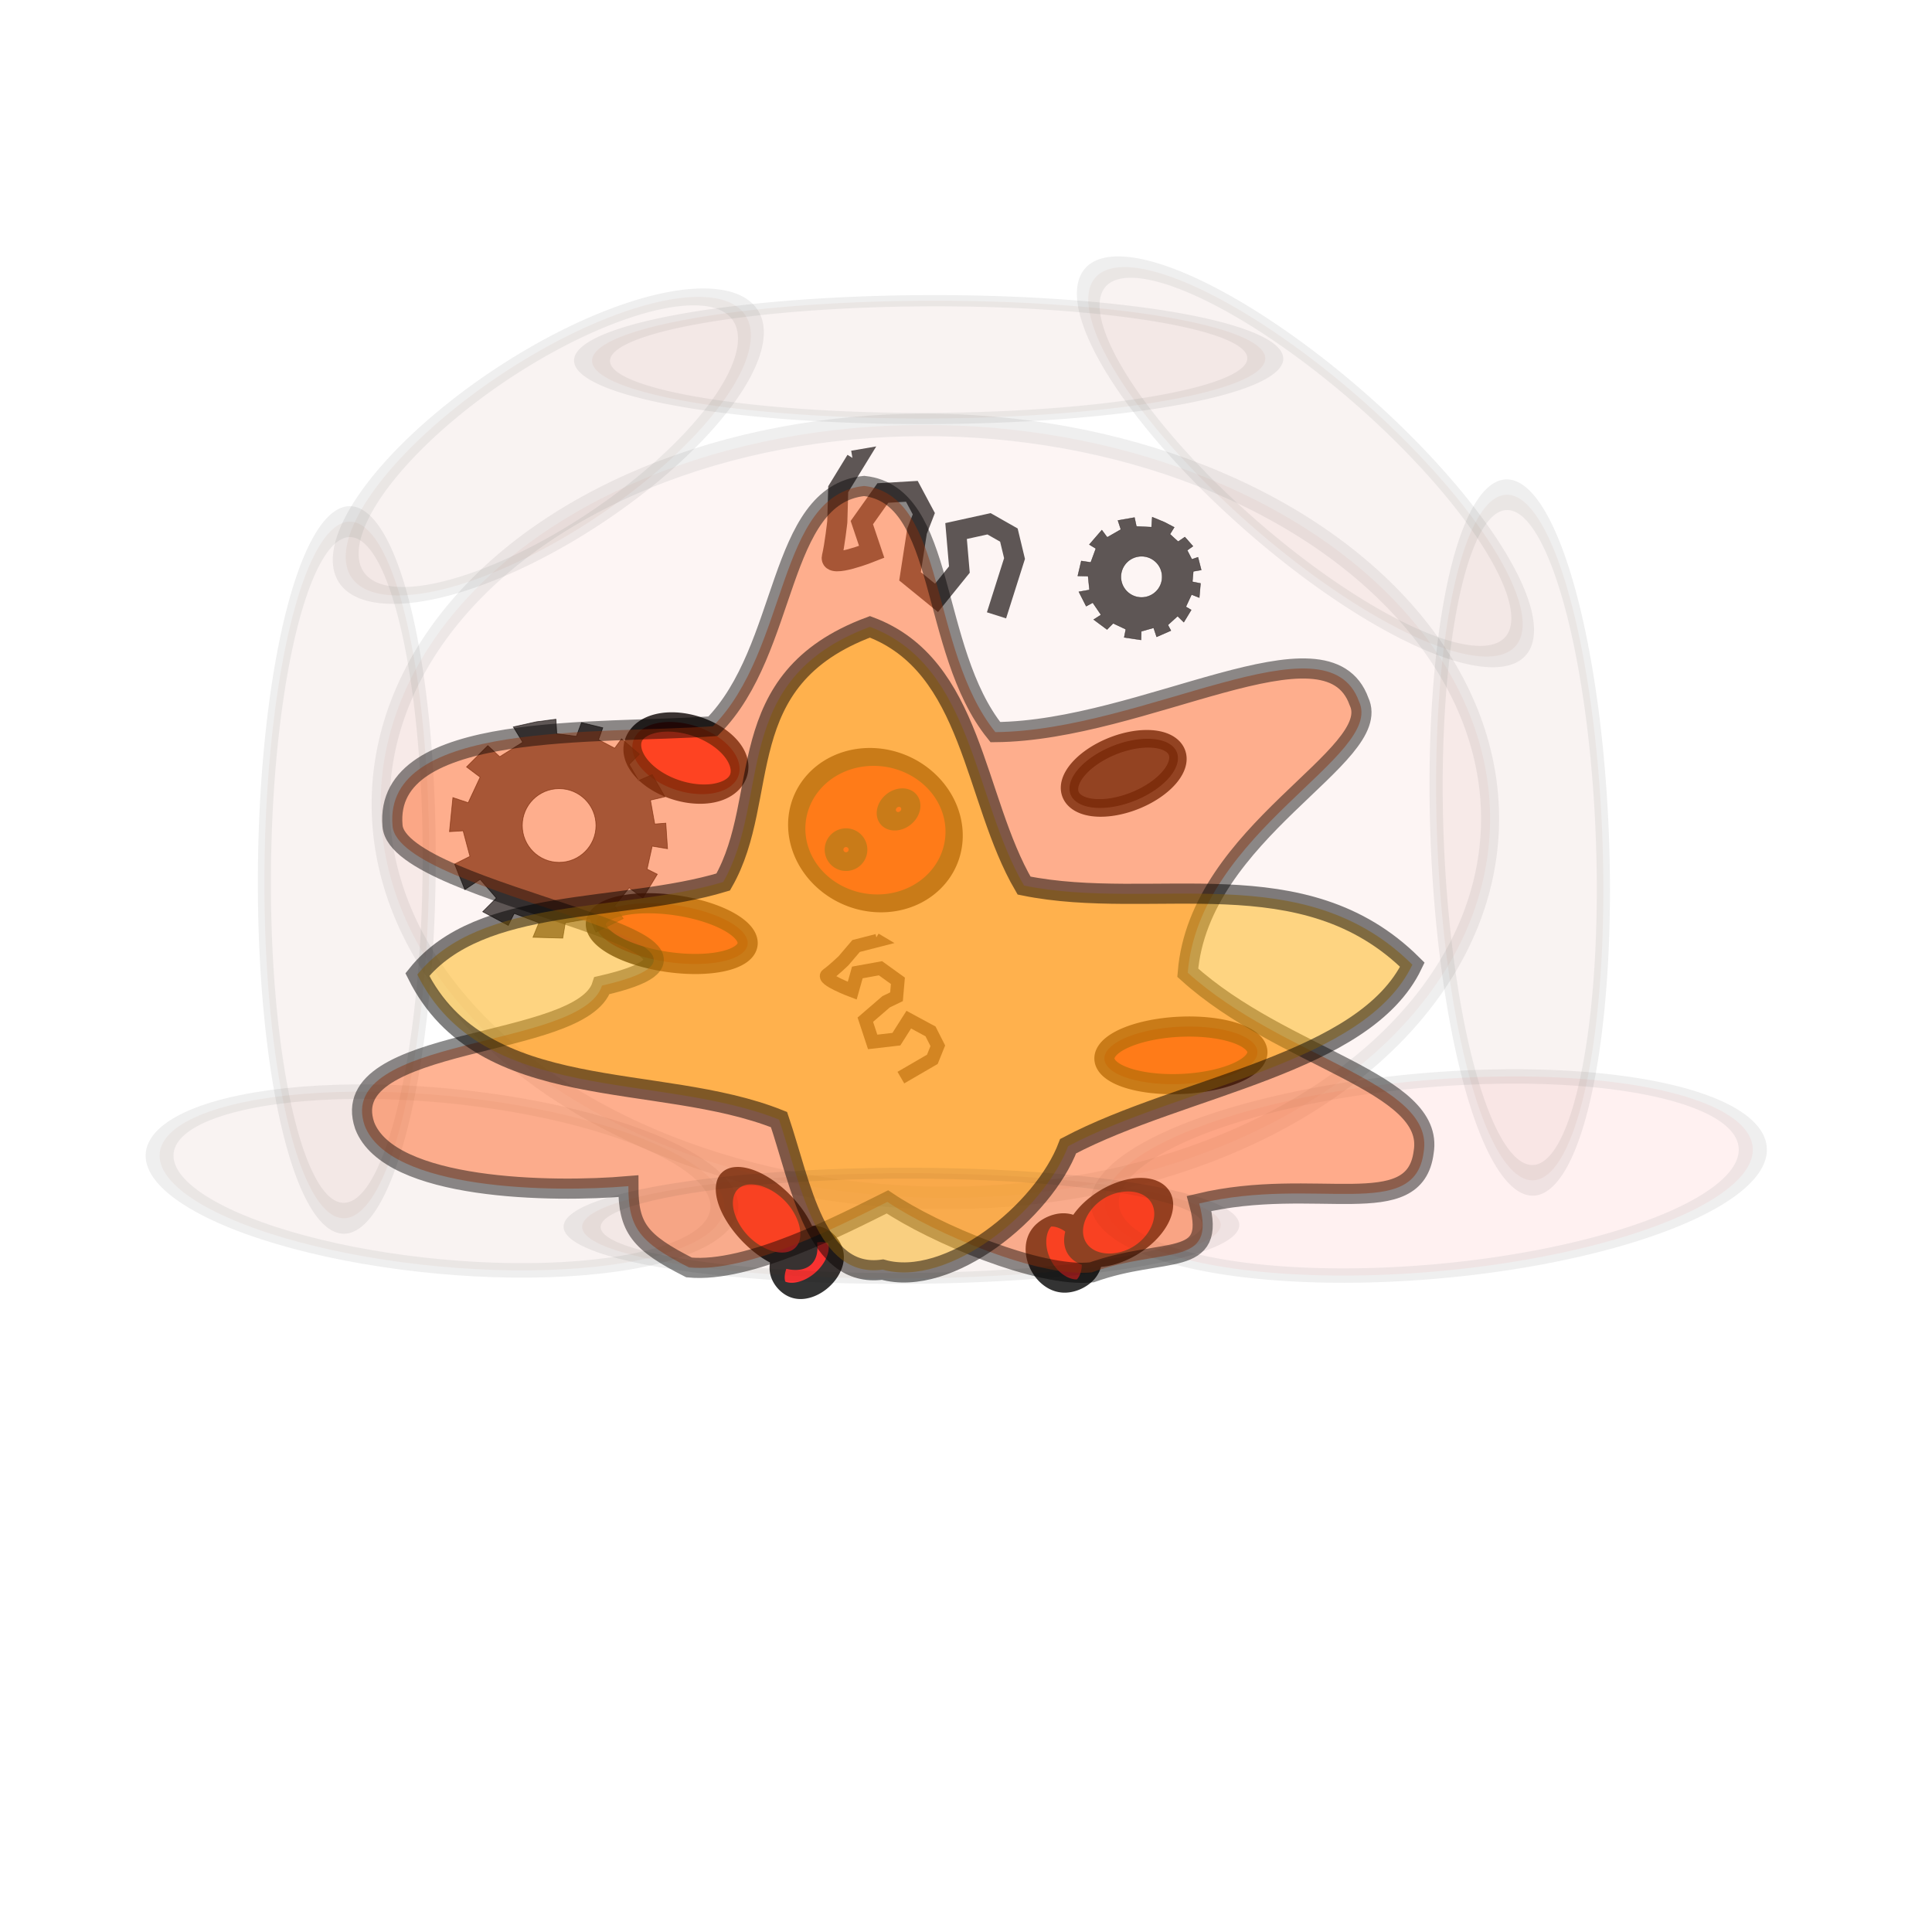 <svg xmlns="http://www.w3.org/2000/svg" xmlns:svg="http://www.w3.org/2000/svg" id="svg2" width="96" height="96" version="1.1"><defs id="defs4"><filter id="filter4439"><feGaussianBlur id="feGaussianBlur4441" stdDeviation=".246"/></filter><filter id="filter4443"><feGaussianBlur id="feGaussianBlur4445" stdDeviation=".267"/></filter><filter id="filter4447"><feGaussianBlur id="feGaussianBlur4449" stdDeviation=".264"/></filter><filter id="filter4451"><feGaussianBlur id="feGaussianBlur4453" stdDeviation=".081"/></filter><filter id="filter4455" width="1.29" height="1.029" x="-.145" y="-.015"><feGaussianBlur id="feGaussianBlur4457" stdDeviation=".222"/></filter><filter id="filter4459"><feGaussianBlur id="feGaussianBlur4461" stdDeviation=".242"/></filter><filter id="filter4463"><feGaussianBlur id="feGaussianBlur4465" stdDeviation=".29"/></filter><filter id="filter4467"><feGaussianBlur id="feGaussianBlur4469" stdDeviation=".213"/></filter><filter id="filter4471" width="1.282" height="1.03" x="-.141" y="-.015"><feGaussianBlur id="feGaussianBlur4473" stdDeviation=".223"/></filter></defs><g id="layer1" transform="translate(0,-956.362)"><g id="g4308" transform="matrix(0.505,0.863,-0.863,0.505,906.544,460.229)" style="opacity:.8;fill:red"><path id="path3766-3" d="m 20.907,29.476 a 3.378,1.173 0 0 1 -3.378,1.173 3.378,1.173 0 0 1 -3.378,-1.173 3.378,1.173 0 0 1 3.378,-1.173 3.378,1.173 0 0 1 3.378,1.173 z" style="fill:red;fill-opacity:1;stroke:#000;stroke-opacity:1" transform="matrix(0.508,0.038,-0.096,1.103,44.724,985.739)"/><path id="path3796-0" d="m 17.493,27.947 a 3.698,2.276 0 0 1 -3.698,2.276 3.698,2.276 0 0 1 -3.698,-2.276 3.698,2.276 0 0 1 3.698,-2.276 3.698,2.276 0 0 1 3.698,2.276 z" transform="matrix(0.438,-0.01,0.024,1.069,44.149,986.073)" style="fill:red;fill-opacity:1;stroke:#000;stroke-opacity:1"/></g><path style="opacity:.8;fill:red;fill-opacity:1;stroke:#000;stroke-opacity:1" id="path3792-5" d="m 21.191,22.151 a 1.422,3.804 0 0 1 -1.422,3.804 1.422,3.804 0 0 1 -1.422,-3.804 1.422,3.804 0 0 1 1.422,-3.804 1.422,3.804 0 0 1 1.422,3.804 z" transform="matrix(-0.047,-0.999,0.999,-0.047,37.479,1029.592)"/><path style="opacity:.8;fill:red;fill-opacity:1;stroke:#000;stroke-opacity:1" id="path3792" d="m 21.191,22.151 a 1.422,3.804 0 0 1 -1.422,3.804 1.422,3.804 0 0 1 -1.422,-3.804 1.422,3.804 0 0 1 1.422,-3.804 1.422,3.804 0 0 1 1.422,3.804 z" transform="matrix(-0.143,0.99,-0.99,-0.143,58.136,986.349)"/><path style="opacity:.8;fill:red;fill-opacity:1;stroke:#000;stroke-opacity:1" id="path3772" d="M 13.582,7.609 A 3.378,1.636 0 0 1 10.204,9.244 3.378,1.636 0 0 1 6.827,7.609 3.378,1.636 0 0 1 10.204,5.973 3.378,1.636 0 0 1 13.582,7.609 Z" transform="matrix(0.758,0.294,-0.452,0.913,29.788,984.082)"/><path style="opacity:.8;fill:#000;fill-opacity:1;stroke:#000;stroke-opacity:1" id="path3772-7" d="M 13.582,7.609 A 3.378,1.636 0 0 1 10.204,9.244 3.378,1.636 0 0 1 6.827,7.609 3.378,1.636 0 0 1 10.204,5.973 3.378,1.636 0 0 1 13.582,7.609 Z" transform="matrix(-0.776,0.323,-0.382,-0.812,66.662,997.672)"/><g id="g4312" transform="matrix(0.731,-0.683,0.683,0.731,-686.287,302.537)" style="opacity:.8;fill:red"><path id="path3766" d="m 20.907,29.476 a 3.378,1.173 0 0 1 -3.378,1.173 3.378,1.173 0 0 1 -3.378,-1.173 3.378,1.173 0 0 1 3.378,-1.173 3.378,1.173 0 0 1 3.378,1.173 z" transform="matrix(0.498,0.011,-0.026,0.984,33.574,989.849)" style="fill:red;fill-opacity:1;stroke:#000;stroke-opacity:1"/><path id="path3796" d="m 17.493,27.947 a 3.698,2.276 0 0 1 -3.698,2.276 3.698,2.276 0 0 1 -3.698,-2.276 3.698,2.276 0 0 1 3.698,-2.276 3.698,2.276 0 0 1 3.698,2.276 z" transform="matrix(0.394,-0.008,0.025,1.146,35.438,984.175)" style="fill:red;fill-opacity:1;stroke:#000;stroke-opacity:1"/></g><g id="g4303" transform="matrix(0.816,-0.578,0.578,0.816,-572.097,208.958)" style="opacity:.8;fill:red"><path id="path3770" d="M 21.618,9.849 A 4.836,3.947 0 0 1 16.782,13.796 4.836,3.947 0 0 1 11.947,9.849 4.836,3.947 0 0 1 16.782,5.902 4.836,3.947 0 0 1 21.618,9.849 Z" transform="matrix(0.771,0.123,-0.069,0.955,34.228,987.946)" style="fill:red;fill-opacity:1;stroke:#000;stroke-opacity:1"/><path id="path3794" d="M 20.48,9.707 A 0.391,0.391 0 0 1 20.089,10.098 0.391,0.391 0 0 1 19.698,9.707 0.391,0.391 0 0 1 20.089,9.316 0.391,0.391 0 0 1 20.48,9.707 Z" transform="matrix(1.187,-0.077,0.077,1.187,20.142,989.387)" style="fill:red;fill-opacity:1;stroke:#000;stroke-opacity:1"/><path id="path3794-0" d="M 20.48,9.707 A 0.391,0.391 0 0 1 20.089,10.098 0.391,0.391 0 0 1 19.698,9.707 0.391,0.391 0 0 1 20.089,9.316 0.391,0.391 0 0 1 20.48,9.707 Z" transform="matrix(1.297,-0.084,0.07,1.082,21.286,990.425)" style="fill:red;fill-opacity:1;stroke:#000;stroke-opacity:1"/></g><path style="display:inline;opacity:.655;fill:none;stroke:#000;stroke-width:1px;stroke-linecap:butt;stroke-linejoin:miter;stroke-opacity:1" id="path3040" d="m 49.516,986.938 0.895,-2.823 -0.28,-1.166 -0.986,-0.56 -1.638,0.36 0.164,1.914 -1.136,1.407 -1.315,-1.071 0.346,-2.244 0.338,-0.867 -0.594,-1.113 -1.442,0.084 -1.044,1.472 0.49,1.454 c 0,0 -2.121,0.847 -1.979,0.256 0.142,-0.591 0.269,-1.745 0.269,-1.745 l 0.047,-1.626 0.886,-1.446 -0.157,0.027"/><path style="display:inline;opacity:.655;fill:none;stroke:#000;stroke-width:.664px;stroke-linecap:butt;stroke-linejoin:miter;stroke-opacity:1" id="path3040-3" d="m 44.764,1009.908 1.564,-0.909 0.271,-0.673 -0.362,-0.714 -1.081,-0.584 -0.615,0.97 -1.179,0.136 -0.364,-1.104 1.032,-0.89 0.517,-0.25 0.069,-0.793 -0.865,-0.623 -1.15,0.209 -0.255,0.905 c 0,0 -1.541,-0.578 -1.24,-0.789 0.301,-0.211 0.803,-0.692 0.803,-0.692 l 0.63,-0.739 1.049,-0.269 -0.101,-0.06"/><path style="display:inline;opacity:.655;fill:#000;fill-opacity:1;fill-rule:nonzero;stroke:#000;stroke-width:.019px;stroke-linecap:butt;stroke-linejoin:miter;stroke-opacity:1" id="path3838-3" d="m 58.345,982.562 -0.487,-0.254 -0.605,-0.25 -0.031,0.498 -0.754,-0.037 -0.095,-0.441 -0.824,0.145 0.147,0.449 -0.679,0.39 -0.267,-0.36 -0.621,0.719 0.324,0.198 -0.253,0.688 -0.471,-0.07 -0.175,0.743 0.512,0.012 0.07,0.683 -0.528,0.093 0.364,0.716 0.326,-0.176 0.413,0.606 -0.367,0.234 0.665,0.494 0.303,-0.307 0.63,0.296 -0.081,0.404 0.838,0.125 0.01,-0.426 0.615,-0.175 0.148,0.449 0.71,-0.311 -0.151,-0.279 0.483,-0.441 0.308,0.302 0.369,-0.608 -0.266,-0.157 0.283,-0.609 0.384,0.153 0.062,-0.706 -0.405,-0.081 0.045,-0.517 0.396,-0.069 -0.163,-0.633 -0.304,0.104 -0.232,-0.45 0.287,-0.203 -0.403,-0.455 -0.334,0.228 -0.405,-0.37 0.212,-0.343 z m -1.035,1.627 c 0.463,0.324 0.575,0.961 0.251,1.423 -0.325,0.462 -0.963,0.574 -1.426,0.25 -0.463,-0.324 -0.576,-0.961 -0.251,-1.423 0.325,-0.462 0.963,-0.574 1.427,-0.25 z"/><path style="display:inline;opacity:.655;fill:#000;fill-opacity:1;fill-rule:nonzero;stroke:#000;stroke-width:.035px;stroke-linecap:butt;stroke-linejoin:miter;stroke-opacity:1" id="path3838-3-6" d="m 27.624,992.1 -0.973,0.127 -1.143,0.254 0.466,0.762 -1.142,0.719 -0.593,-0.549 -1.058,1.058 0.676,0.508 -0.593,1.269 -0.761,-0.254 -0.169,1.693 0.678,-0.042 0.338,1.269 -0.761,0.381 0.508,1.27 0.761,-0.508 0.805,0.93 -0.678,0.678 1.269,0.678 0.296,-0.593 1.228,0.466 -0.296,0.719 1.481,0.042 0.127,-0.761 1.227,-0.212 0.296,0.676 1.354,-0.676 -0.423,-0.635 0.72,-0.888 0.678,0.507 0.719,-1.185 -0.507,-0.254 0.253,-1.142 0.762,0.127 -0.085,-1.27 -0.551,0.042 -0.212,-1.185 0.72,-0.169 -0.635,-1.1 -0.676,0.296 -0.466,-0.805 0.508,-0.508 -0.889,-0.761 -0.339,0.465 -0.804,-0.422 0.212,-0.593 -1.059,-0.254 -0.254,0.678 -0.973,-0.127 -0.042,-0.72 z m 0.159,3.45 c 1.011,0 1.831,0.82 1.831,1.831 0,1.011 -0.82,1.83 -1.831,1.83 -1.011,0 -1.831,-0.819 -1.831,-1.83 0,-1.011 0.82,-1.831 1.831,-1.831 z"/></g><g id="layer2" style="display:inline"><ellipse style="opacity:.25;fill:#c9250f;fill-opacity:.772;stroke:#000;stroke-width:.251;stroke-miterlimit:4;stroke-dasharray:none;stroke-opacity:1;filter:url(#filter4451)" id="path4118-6" cx="31.586" cy="41.373" rx="7.727" ry="4.315" transform="matrix(3.567,0.068,-0.055,4.449,-63.914,-145.898)"/><path style="opacity:.25;fill:#97250b;fill-opacity:.88;stroke:#000;stroke-width:.76;stroke-miterlimit:4;stroke-opacity:1;stroke-dasharray:none;filter:url(#filter4439)" id="path4118" d="m 39.314,41.373 a 7.727,4.315 0 1 1 -15.455,0 7.727,4.315 0 1 1 15.455,0 z" transform="matrix(1.355,1.18,-0.606,0.75,47.14,-45.354)"/><path style="opacity:.25;fill:red;fill-opacity:.88;stroke:#000;stroke-width:.659;stroke-miterlimit:4;stroke-opacity:1;stroke-dasharray:none;filter:url(#filter4467)" id="path4118-2" d="m 39.314,41.373 a 7.727,4.315 0 1 1 -15.455,0 7.727,4.315 0 1 1 15.455,0 z" transform="matrix(-2.066,0.248,-0.485,-1.057,156.318,94.333)"/><ellipse style="opacity:.25;fill:#97250b;fill-opacity:.88;stroke:#000;stroke-width:.747;stroke-miterlimit:4;stroke-dasharray:none;stroke-opacity:1;filter:url(#filter4459)" id="path4118-2-5" cx="31.586" cy="41.373" rx="7.727" ry="4.315" transform="matrix(-1.798,-0.239,0.458,-0.936,59.806,104.958)"/><path style="opacity:.25;fill:#97250b;fill-opacity:.88;stroke:#000;stroke-width:.816;stroke-miterlimit:4;stroke-opacity:1;stroke-dasharray:none;filter:url(#filter4447)" id="path4118-2-5-8" d="m 39.314,41.373 a 7.727,4.315 0 1 1 -15.455,0 7.727,4.315 0 1 1 15.455,0 z" transform="matrix(-1.159,0.927,-1.065,-0.445,107.916,11.3)"/><path style="opacity:.25;fill:#97250b;fill-opacity:.88;stroke:#000;stroke-width:.69;stroke-miterlimit:4;stroke-opacity:1;stroke-dasharray:none;filter:url(#filter4471)" id="path4118-9" d="m 39.314,41.373 a 7.727,4.315 0 1 1 -15.455,0 7.727,4.315 0 1 1 15.455,0 z" transform="matrix(0.106,2.202,-0.944,0.179,111.223,-35.343)"/><path style="opacity:.25;fill:#97250b;fill-opacity:.88;stroke:#000;stroke-width:.686;stroke-miterlimit:4;stroke-opacity:1;stroke-dasharray:none;filter:url(#filter4455)" id="path4118-9-7" d="m 39.314,41.373 a 7.727,4.315 0 1 1 -15.455,0 7.727,4.315 0 1 1 15.455,0 z" transform="matrix(-0.032,2.239,0.947,0.097,-20.937,-31.508)"/><path style="opacity:.25;fill:#97250b;fill-opacity:.88;stroke:#000;stroke-width:.825;stroke-miterlimit:4;stroke-opacity:1;stroke-dasharray:none;filter:url(#filter4443)" id="path4118-9-7-6" d="m 39.314,41.373 a 7.727,4.315 0 1 1 -15.455,0 7.727,4.315 0 1 1 15.455,0 z" transform="matrix(-2.163,0.021,0.142,0.677,108.591,-10.804)"/><path style="opacity:.45;fill:#ff5810;fill-opacity:1;stroke:#000;stroke-width:1px;stroke-linecap:butt;stroke-linejoin:miter;stroke-opacity:1" id="path4246" d="m 35.428,36.086 c 3.779,-3.827 3.17,-11.494 7.513,-11.939 4.121,0.458 3.209,8.11 6.518,12.232 7.422,-0.066 16.483,-5.93 18.069,-1.523 1.281,2.717 -7.945,6.441 -8.509,13.478 4.734,4.28 12.306,5.443 11.723,8.91 -0.442,3.517 -5.362,1.177 -11.155,2.556 0.892,3.249 -1.741,2.13 -5.34,3.424 -2.627,0.267 -7.83,-1.942 -10.152,-3.503 -2.189,1.086 -6.904,3.547 -9.856,3.258 -2.458,-1.248 -3.021,-1.964 -3.015,-4.039 C 27.415,59.268 19.347,59.145 18.119,55.925 16.599,51.441 28.908,52.159 29.913,48.973 39.356,46.802 19.785,44.557 19.504,41.035 19.044,35.772 29.796,36.497 35.428,36.086 Z"/><path style="opacity:.5;fill:#ffb50f;fill-opacity:1;stroke:#000;stroke-width:1px;stroke-linecap:butt;stroke-linejoin:miter;stroke-opacity:1" id="path4266" d="m 43.227,31.147 c 5.134,1.92 5.136,8.544 7.658,12.857 6.432,1.31 13.882,-1.453 19.295,3.931 -2.372,4.948 -11.404,6.011 -17.105,9.017 -1.217,3.223 -5.928,7.061 -9.219,6.135 -3.318,0.452 -4.049,-4.204 -5.146,-7.455 -5.991,-2.402 -14.728,-0.685 -17.973,-7.205 3.152,-3.927 10.132,-3.069 15.199,-4.601 2.421,-4.23 0.26,-10.063 7.291,-12.679 z"/><ellipse style="opacity:.25;fill:#97250b;fill-opacity:.88;stroke:#000;stroke-width:.896;stroke-miterlimit:4;stroke-dasharray:none;stroke-opacity:1;filter:url(#filter4463)" id="path4118-9-7-6-6" cx="31.586" cy="41.373" rx="7.727" ry="4.315" transform="matrix(-2.052,0.019,0.134,0.605,104.063,35.28)"/></g></svg>